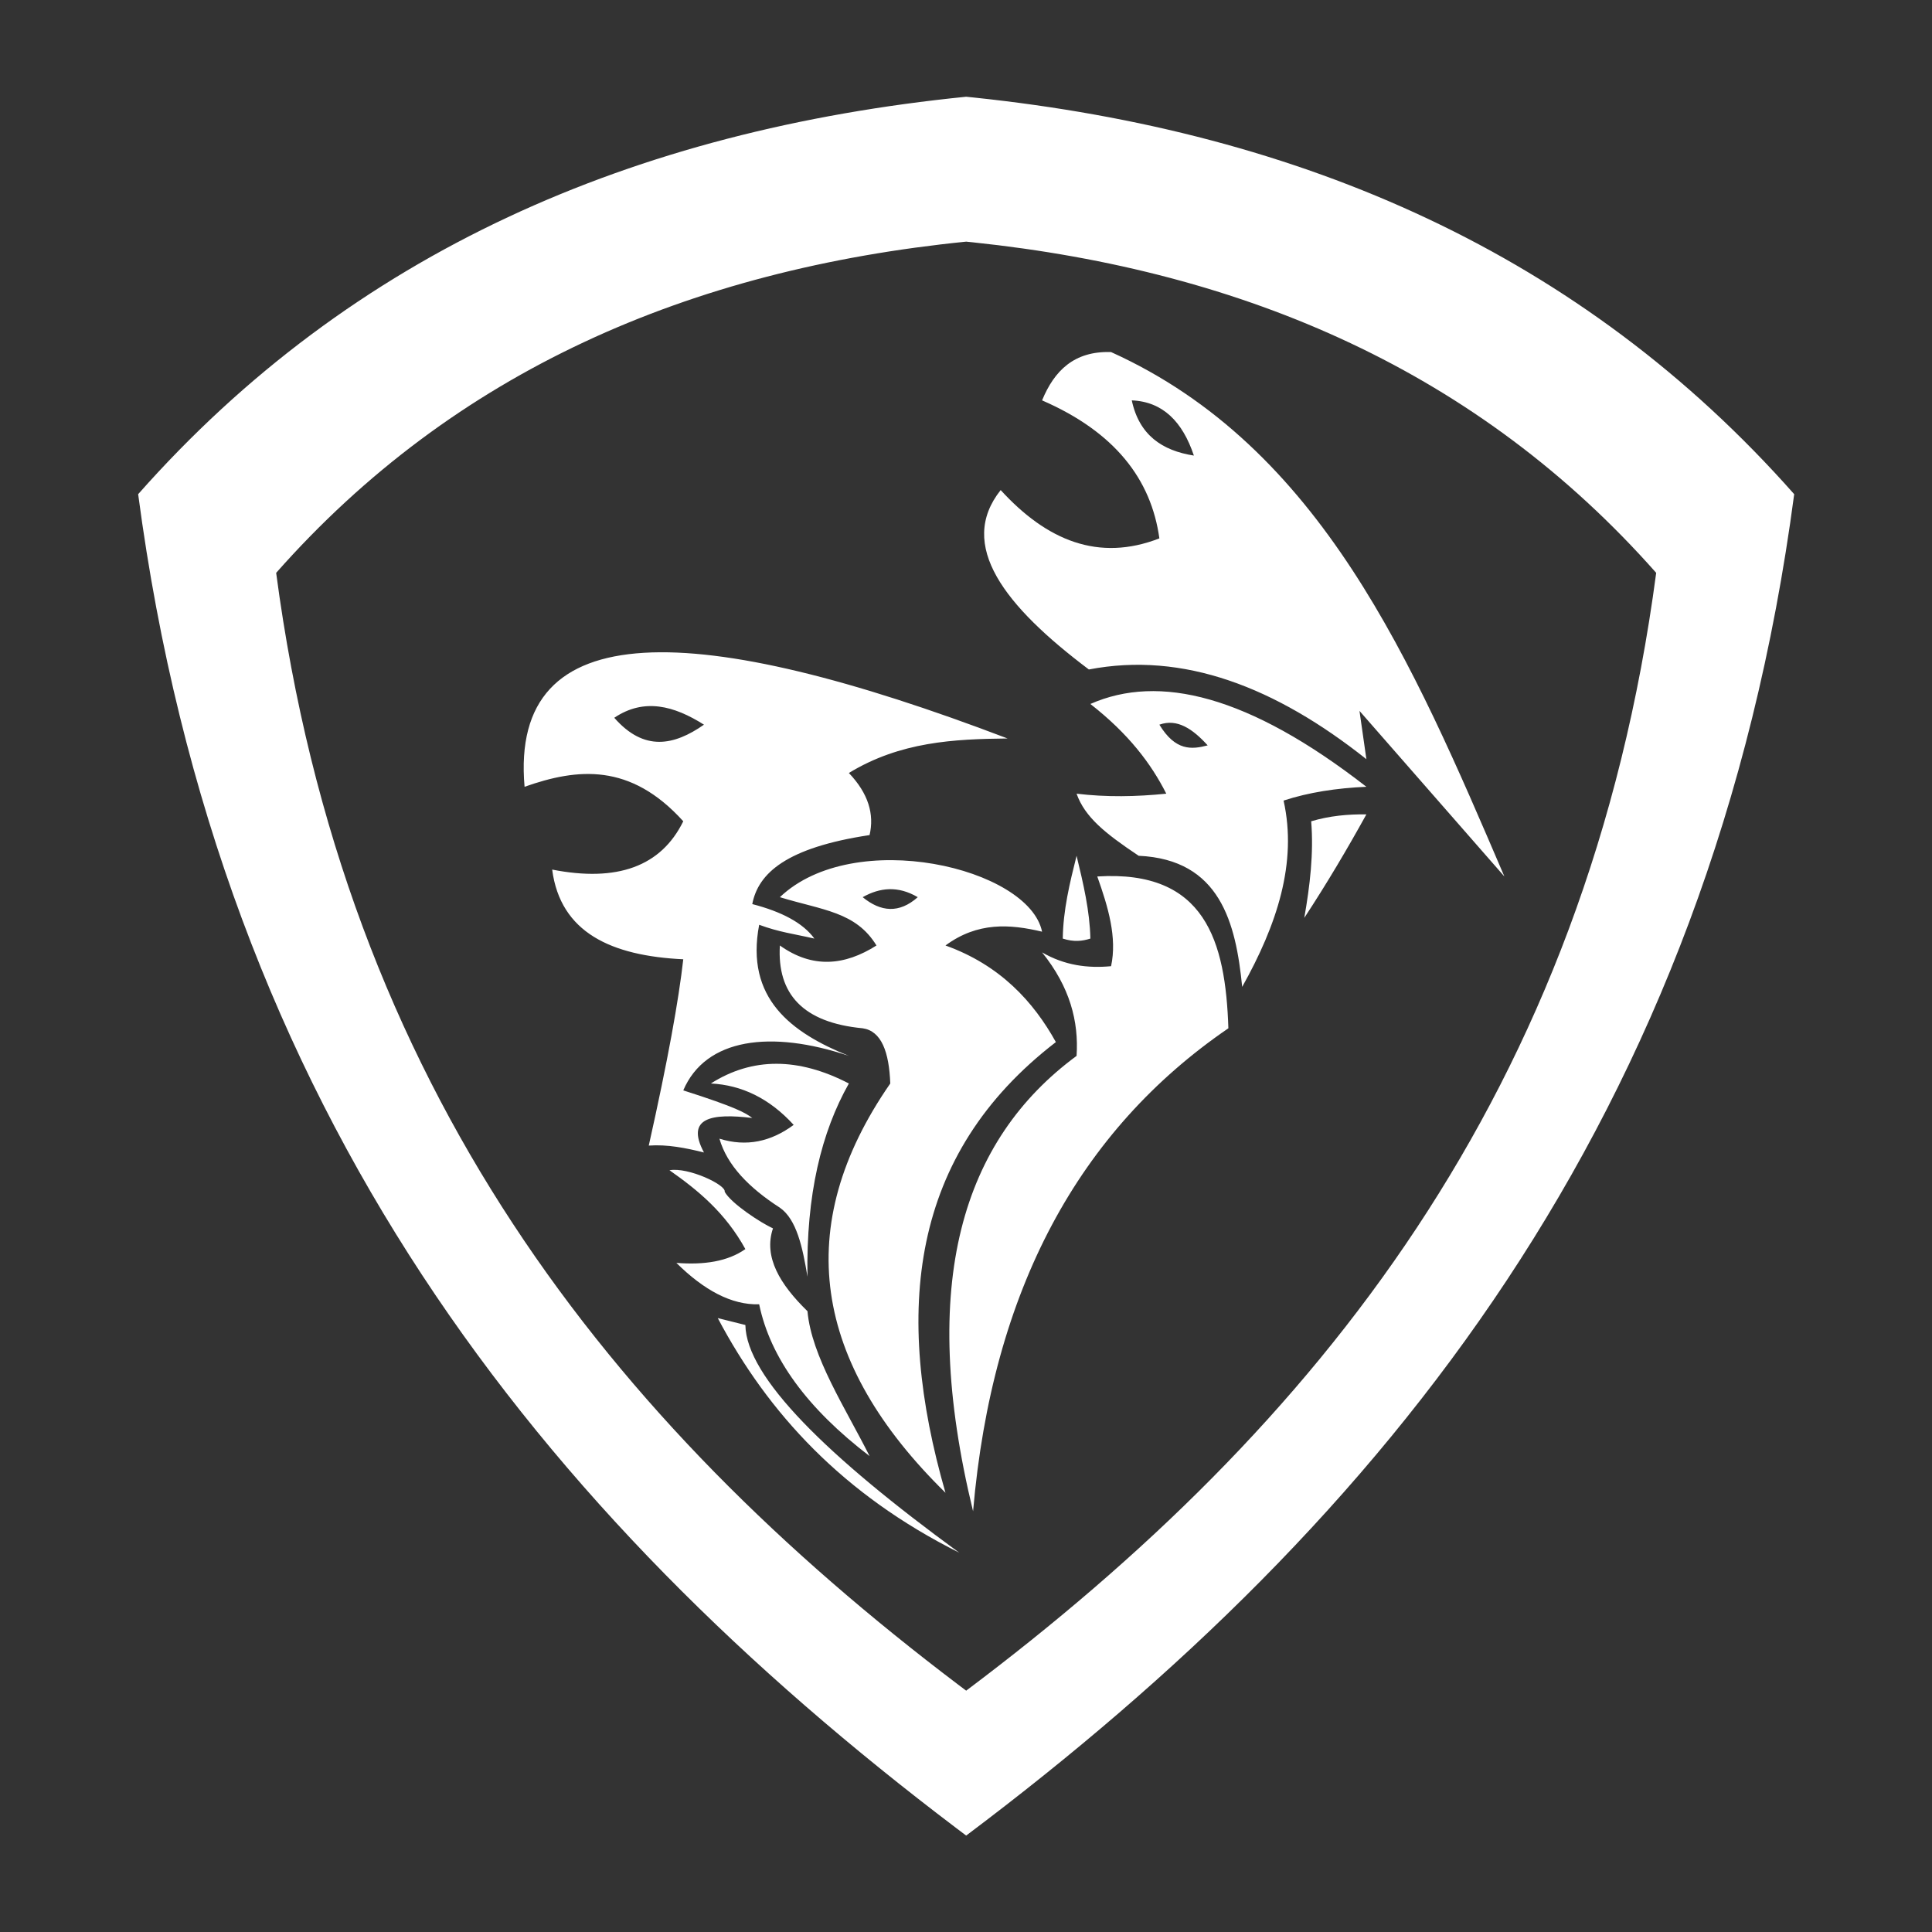 <?xml version="1.0" encoding="UTF-8" standalone="no"?>
<!DOCTYPE svg PUBLIC "-//W3C//DTD SVG 1.1//EN" "http://www.w3.org/Graphics/SVG/1.1/DTD/svg11.dtd">
<svg width="100%" height="100%" viewBox="0 0 1000 1000" version="1.1" xmlns="http://www.w3.org/2000/svg" xmlns:xlink="http://www.w3.org/1999/xlink" xml:space="preserve" xmlns:serif="http://www.serif.com/" style="fill-rule:evenodd;clip-rule:evenodd;stroke-linejoin:round;stroke-miterlimit:2;">
    <rect x="0" y="0" width="1000" height="1000" fill="#333333" stroke="none"/>
    <g transform="matrix(7.143,0,0,7.143,-3785.71,-3357.14)">
        <path d="M599.287,602.462C569.173,579.658 545.93,550.602 540,505.8C555.51,488.252 575.943,479.419 600,477L600.563,477.058C624.376,479.557 644.611,488.389 660,505.8C654.023,550.955 630.46,580.114 600,603L599.287,602.462ZM599.406,592.052C574.311,573.049 554.942,548.835 550,511.5C562.925,496.877 579.952,489.516 600,487.5L600.469,487.548C620.313,489.631 637.176,496.991 650,511.5C645.019,549.129 625.384,573.429 600,592.5L599.406,592.052ZM599.5,582.502C591.089,578.3 585.651,572.409 582,565.502L584,566.002C584.071,569.784 589.929,575.517 599.5,582.502ZM600.5,579.502C601.884,563.422 608.198,551.891 619,544.502C618.794,538.191 617.328,533.005 609.5,533.502C610.29,535.72 610.947,537.923 610.5,540.002C608.81,540.163 607.138,539.951 605.5,539.002C607.514,541.502 608.166,544.002 608,546.502C599.74,552.592 596.472,562.937 600.5,579.502ZM598.5,578.159C594.724,565.056 595.902,553.658 606.5,545.502C604.886,542.592 602.478,539.929 598.5,538.502C600.832,536.784 603.166,536.948 605.5,537.502C604.543,532.861 591.87,529.882 586.5,535.002C589.598,535.95 592,536.052 593.5,538.502C591.201,539.961 588.873,540.195 586.5,538.502C586.29,542.007 588.166,544.091 592.5,544.502C593.857,544.698 594.415,546.211 594.5,548.502C587.309,558.877 588.904,568.748 598.5,578.159ZM593,575.502C588.465,572.034 585.798,568.367 585,564.502C583,564.566 581,563.478 579,561.502C580.996,561.66 582.715,561.405 584,560.502C582.551,557.869 580.572,556.241 578.5,554.788C579.861,554.547 582.623,555.856 582.5,556.345C582.952,557.185 585.111,558.596 586,559.002C585.303,561.072 586.504,563.055 588.5,565.002C588.793,568.293 591.257,572.028 593,575.502ZM588.5,562.502C588.397,556.558 589.511,552.024 591.5,548.502C587.831,546.599 584.497,546.599 581.5,548.502C583.732,548.616 585.742,549.577 587.5,551.502C585.864,552.713 584.083,553.114 582.121,552.502C582.67,554.423 584.256,556.055 586.5,557.502C587.711,558.346 588.146,560.363 588.5,562.502ZM581,553.502C579.674,553.171 578.345,552.907 577,553.002C578.384,546.818 579.164,542.48 579.5,539.502C574.29,539.252 570.599,537.577 570,533.002C574.714,533.927 577.893,532.777 579.5,529.502C575.667,525.257 571.833,525.648 568,527.002C566.893,514.355 580.494,514.926 603,523.502C599.107,523.544 595.226,523.734 591.5,526.002C592.926,527.502 593.35,529.002 593,530.502C586.973,531.411 584.929,533.265 584.5,535.502C586.616,536.051 588.172,536.859 589,538.002C587.47,537.65 586.467,537.542 585,537.002C583.982,542.331 587.314,544.818 591.5,546.502C585.848,544.605 581.12,545.214 579.5,549.002C583.373,550.236 584.018,550.64 584.5,551.002C581.566,550.646 579.643,550.97 581,553.502ZM620,541.502C622.522,537.006 624.005,532.508 623,528.002C624.823,527.405 626.84,527.098 629,527.002C620.461,520.36 613.975,518.808 609,521.002C611.773,523.169 613.408,525.335 614.5,527.502C612.333,527.723 610.167,527.764 608,527.502C608.601,529.193 610.043,530.361 612.5,532.002C618.404,532.271 619.542,536.863 620,541.502ZM607,538.002C607.8,538.263 608.428,538.186 609,538.002C608.958,536.002 608.485,534.002 608,532.002C607.507,533.966 607.027,535.932 607,538.002ZM624.5,536.502C626.141,534.002 627.619,531.502 629,529.002C627.667,528.983 626.333,529.107 625,529.502C625.189,531.835 624.91,534.169 624.5,536.502ZM596.492,535.002C595.818,535.599 595.149,535.867 594.484,535.853C593.819,535.838 593.158,535.54 592.5,535.002C593.749,534.296 595.064,534.164 596.492,535.002ZM629,525.002L628.5,521.502L639,533.502C632.34,517.964 625.721,502.384 610.5,495.502C607.825,495.411 606.382,496.857 605.5,499.002C610.784,501.298 613.406,504.725 614,509.002C609.589,510.719 605.836,509.154 602.5,505.502C599.326,509.497 602.795,513.916 608.89,518.502C615.737,517.186 622.423,519.78 629,525.002ZM614,522.502C614.648,522.268 615.254,522.347 615.833,522.633C616.411,522.918 616.962,523.41 617.5,524.002C616.333,524.308 615.167,524.415 614,522.502ZM574.5,522.002C575.583,521.273 576.667,521.056 577.75,521.192C578.833,521.327 579.917,521.817 581,522.502C578.833,524.013 576.667,524.472 574.5,522.002ZM612,499.002C613.127,499.049 614.047,499.436 614.788,500.118C615.528,500.8 616.09,501.776 616.5,503.002C614.202,502.646 612.535,501.517 612,499.002Z" style="fill:white;"/>
    </g>
</svg>
